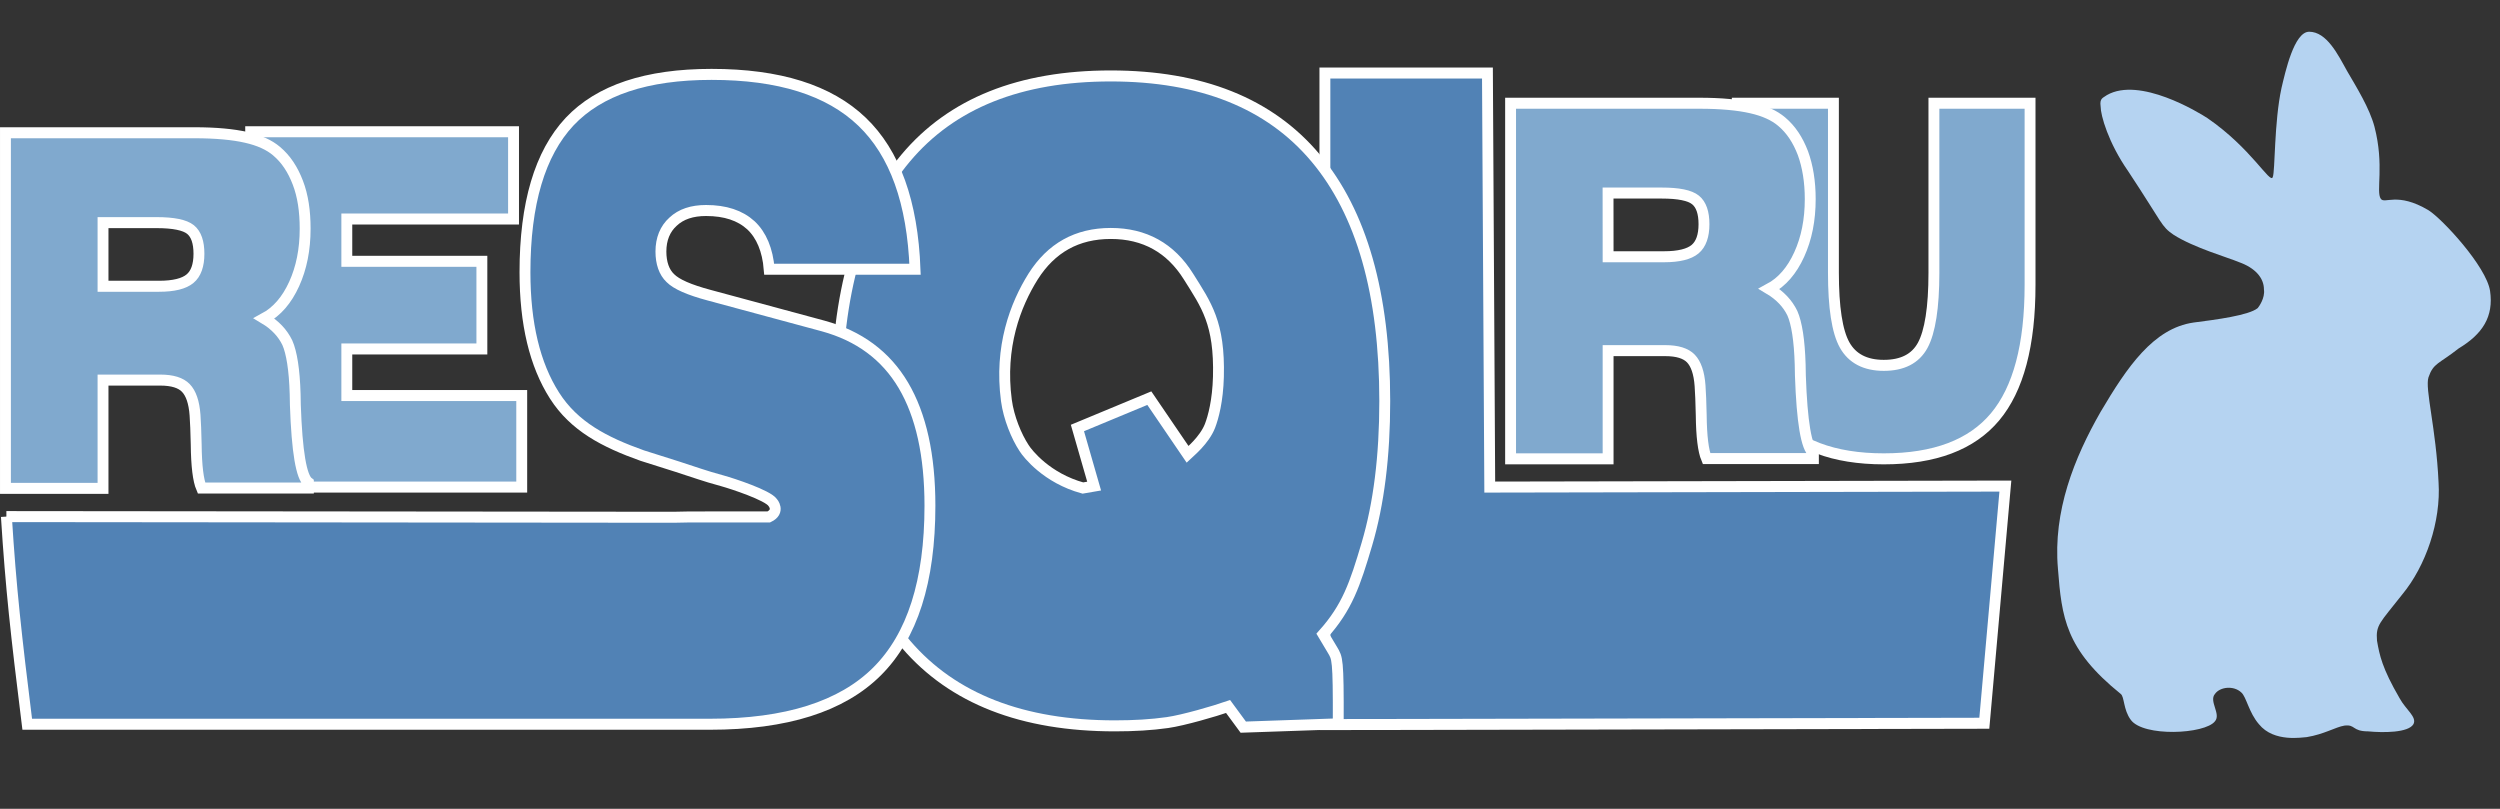 <?xml version="1.0" encoding="UTF-8" standalone="no"?>
<!-- Created with Inkscape (http://www.inkscape.org/) -->

<svg
   width="170"
   height="55"
   viewBox="0 0 44.979 14.552"
   version="1.1"
   id="svg1"
   inkscape:version="1.3 (0e150ed6c4, 2023-07-21)"
   sodipodi:docname="resqlru3_ed4.svg"
   inkscape:export-filename="resqlru3_ed4.png"
   inkscape:export-xdpi="96"
   inkscape:export-ydpi="96"
   xmlns:inkscape="http://www.inkscape.org/namespaces/inkscape"
   xmlns:sodipodi="http://sodipodi.sourceforge.net/DTD/sodipodi-0.dtd"
   xmlns="http://www.w3.org/2000/svg"
   xmlns:svg="http://www.w3.org/2000/svg">
  <rect x="0" y="0" width="44.979" height="14.552" fill="#333333" stroke="none"/>
  <sodipodi:namedview
     id="namedview1"
     pagecolor="#000000"
     bordercolor="#000000"
     borderopacity="0.25"
     inkscape:showpageshadow="2"
     inkscape:pageopacity="0.0"
     inkscape:pagecheckerboard="0"
     inkscape:deskcolor="#d1d1d1"
     inkscape:document-units="mm"
     inkscape:zoom="7.2130354"
     inkscape:cx="97.462436"
     inkscape:cy="48.59258"
     inkscape:window-width="1920"
     inkscape:window-height="1027"
     inkscape:window-x="-8"
     inkscape:window-y="-8"
     inkscape:window-maximized="1"
     inkscape:current-layer="layer1"
     showguides="true">
    <sodipodi:guide
       position="51.449,1.419"
       orientation="0,-1"
       id="guide1"
       inkscape:locked="false" />
    <sodipodi:guide
       position="47.071,13.424"
       orientation="0,-1"
       id="guide2"
       inkscape:locked="false" />
  </sodipodi:namedview>
  <defs
     id="defs1" />
  <g
     inkscape:label="Layer 1"
     inkscape:groupmode="layer"
     id="layer1">
    <g
       id="g1"
       transform="matrix(0.989,0,0,1,0.015,-6.5279835e-4)">
      <path
         class="st0"
         d="M 4.545,8.764 V 2.371 H 9.327 V 3.941 H 6.294 v 0.761 h 2.457 V 6.279 h -2.457 v 0.838 h 3.182 v 1.647 z"
         id="path1"
         style="fill:#80a9ce;fill-opacity:1;stroke:#ffffff;stroke-width:0.198;stroke-miterlimit:10" />
      <path
         class="st1"
         d="M 24.087,13.037 V 1.315 h 2.957 l 0.042,7.449 9.38,-0.018 -0.383,4.267 z"
         id="path2"
         style="fill:#5182b5;fill-opacity:1;stroke:#ffffff;stroke-width:0.198;stroke-miterlimit:10;stroke-dasharray:none" />
      <path
         class="st0"
         d="m 33.338,1.858 v 3.046 c 0,0.626 0.067,1.062 0.204,1.304 0.137,0.242 0.375,0.366 0.712,0.366 0.337,0 0.575,-0.118 0.708,-0.36 0.133,-0.242 0.204,-0.679 0.204,-1.304 V 1.858 h 1.749 v 3.27 c 0,1.08 -0.212,1.871 -0.637,2.373 -0.425,0.502 -1.1,0.755 -2.024,0.755 -0.916,0 -1.591,-0.254 -2.02,-0.755 C 31.805,6.993 31.589,6.208 31.589,5.128 V 1.858 Z"
         id="path3"
         style="fill:#80a9ce;fill-opacity:1;stroke:#ffffff;stroke-width:0.198;stroke-miterlimit:10" />
      <path
         class="st0"
         d="m 3.521,2.389 c 0.392,0 0.708,0.03 0.941,0.083 0.237,0.053 0.421,0.136 0.554,0.248 0.171,0.142 0.296,0.331 0.387,0.567 0.092,0.236 0.133,0.513 0.133,0.826 0,0.378 -0.067,0.708 -0.2,0.997 C 5.203,5.399 5.024,5.606 4.791,5.73 4.991,5.848 5.128,5.995 5.212,6.167 c 0.079,0.177 0.129,0.484 0.142,0.921 0,0.047 0.004,0.118 0.004,0.201 0.029,0.838 0.108,1.298 0.237,1.393 V 8.781 H 3.65 C 3.591,8.645 3.558,8.386 3.554,7.996 3.55,7.766 3.541,7.595 3.533,7.471 3.516,7.235 3.458,7.075 3.366,6.981 3.275,6.887 3.121,6.839 2.9,6.839 H 1.859 V 8.787 H 0.084 V 2.389 Z M 1.859,5.151 h 1.02 c 0.267,0 0.454,-0.047 0.562,-0.136 C 3.55,4.927 3.604,4.774 3.604,4.567 3.604,4.36 3.554,4.213 3.45,4.13 3.346,4.048 3.142,4.006 2.833,4.006 H 1.859 Z"
         id="path4"
         style="fill:#80a9ce;fill-opacity:1;stroke:#ffffff;stroke-width:0.198;stroke-miterlimit:10" />
      <path
         class="st1"
         d="m 22.326,12.712 c -0.242,0.083 -0.812,0.248 -1.104,0.289 -0.292,0.041 -0.608,0.059 -0.954,0.059 -1.687,0 -2.953,-0.49 -3.798,-1.464 -0.845,-0.974 -1.266,-2.438 -1.266,-4.379 0,-1.93 0.421,-3.388 1.258,-4.374 0.837,-0.986 2.083,-1.476 3.728,-1.476 1.645,0 2.891,0.49 3.728,1.476 0.837,0.986 1.258,2.444 1.258,4.374 0,0.992 -0.108,1.847 -0.325,2.573 -0.217,0.726 -0.358,1.139 -0.796,1.623 l 0.171,0.283 c 0.087,0.148 0.108,0.142 0.104,1.328 l -1.728,0.059 z M 19.889,8.746 19.585,7.701 20.893,7.164 21.588,8.173 c 0.037,-0.035 0.304,-0.248 0.408,-0.508 0.062,-0.159 0.142,-0.454 0.154,-0.885 0.025,-0.968 -0.221,-1.293 -0.546,-1.806 -0.325,-0.513 -0.796,-0.773 -1.412,-0.773 -0.616,0 -1.083,0.26 -1.412,0.773 -0.325,0.513 -0.616,1.269 -0.487,2.231 0.042,0.313 0.183,0.649 0.321,0.856 0.067,0.106 0.416,0.543 1.07,0.72 z"
         id="path5"
         style="fill:#5182b5;fill-opacity:1;stroke:#ffffff;stroke-width:0.198;stroke-miterlimit:10" />
      <path
         class="st1"
         d="m 0.101,9.295 12.137,0.012 c 0.237,-0.006 0.271,-0.006 0.646,-0.006 0.212,0 0.212,0 0.337,0 0.304,0 0.75,0 0.75,0 C 14.183,9.2 14.041,9.041 14.041,9.041 13.95,8.911 13.321,8.705 13.125,8.651 12.775,8.557 12.646,8.504 12.309,8.398 L 11.667,8.197 C 10.98,7.955 10.43,7.672 10.072,7.117 9.714,6.562 9.535,5.824 9.535,4.898 c 0,-1.234 0.271,-2.137 0.812,-2.709 0.541,-0.567 1.399,-0.85 2.582,-0.85 1.229,0 2.137,0.283 2.736,0.85 0.6,0.567 0.92,1.452 0.966,2.656 h -2.653 c -0.029,-0.348 -0.142,-0.614 -0.333,-0.791 -0.196,-0.177 -0.466,-0.266 -0.816,-0.266 -0.254,0 -0.454,0.065 -0.6,0.201 -0.146,0.13 -0.221,0.313 -0.221,0.537 0,0.207 0.058,0.372 0.171,0.478 0.112,0.112 0.346,0.212 0.704,0.307 l 2.078,0.555 c 0.65,0.177 1.137,0.531 1.458,1.068 0.321,0.537 0.483,1.257 0.483,2.166 0,1.358 -0.321,2.349 -0.962,2.981 -0.641,0.632 -1.654,0.95 -3.04,0.95 -1.1,0 -12.42,0 -12.42,0 C 0.276,11.402 0.184,10.593 0.101,9.295 Z"
         id="path6"
         style="fill:#5182b5;fill-opacity:1;stroke:#ffffff;stroke-width:0.198;stroke-miterlimit:10" />
      <path
         class="st0"
         d="m 30.901,1.858 c 0.392,0 0.708,0.03 0.941,0.083 0.237,0.053 0.421,0.136 0.554,0.248 0.171,0.142 0.296,0.331 0.387,0.567 0.087,0.236 0.133,0.513 0.133,0.826 0,0.378 -0.067,0.708 -0.2,0.997 -0.133,0.289 -0.312,0.496 -0.546,0.62 0.2,0.118 0.337,0.266 0.421,0.437 0.079,0.177 0.129,0.484 0.142,0.921 0,0.047 0.004,0.118 0.004,0.201 0.029,0.838 0.108,1.298 0.237,1.393 v 0.1 h -1.945 c -0.058,-0.136 -0.092,-0.395 -0.096,-0.785 -0.004,-0.23 -0.013,-0.401 -0.021,-0.525 -0.017,-0.236 -0.075,-0.395 -0.167,-0.49 -0.092,-0.094 -0.246,-0.142 -0.466,-0.142 H 29.239 V 8.256 H 27.465 V 1.858 Z m -1.662,2.762 h 1.02 c 0.267,0 0.454,-0.047 0.562,-0.136 0.108,-0.089 0.162,-0.242 0.162,-0.449 0,-0.207 -0.05,-0.354 -0.154,-0.437 -0.104,-0.083 -0.308,-0.124 -0.616,-0.124 h -0.975 z"
         id="path7"
         style="fill:#80a9ce;fill-opacity:1;stroke:#ffffff;stroke-width:0.198;stroke-miterlimit:10" />
    </g>
    <g
       id="Слой_4"
       transform="matrix(0.226,0,0,0.259,-85.602,-38.02)"
       style="fill:#b5d3f1;fill-opacity:1;stroke-width:0.853;stroke-dasharray:none">
      <path
         class="st3"
         d="m 577,167 c -0.3,-1.7 -3.8,-5 -4.9,-5.6 -2.5,-1.3 -3.5,-0.4 -3.8,-0.8 -0.4,-0.5 0.3,-2.3 -0.5,-5 -0.4,-1.3 -1.4,-2.7 -2.2,-3.9 -0.7,-1.1 -1.6,-2.7 -3,-2.7 -1.2,0 -1.9,2.8 -2.2,3.9 -0.6,2.4 -0.5,5.8 -0.7,6.2 -0.2,0.5 -1.7,-2 -5.2,-4.1 -0.7,-0.4 -5.4,-2.9 -8,-1.6 -0.3,0.2 -0.6,0.2 -0.5,0.8 0,0.6 0.6,2.5 2.2,4.5 2.8,3.7 2.6,3.8 3.6,4.4 1.6,0.9 4.4,1.6 5.2,1.9 1.3,0.4 2,1.1 2,1.9 0.1,0.6 -0.4,1.2 -0.5,1.3 -0.7,0.5 -3.3,0.8 -5.1,1 -3.2,0.4 -5.3,3.1 -7.4,6.2 -2.1,3.2 -3.8,6.9 -3.4,10.9 0.3,3.4 0.6,5.6 5,8.7 0.3,0.2 0.2,1.1 0.8,1.8 1,1.2 5.9,1 6.7,0.1 0.5,-0.5 -0.5,-1.4 0,-1.9 0.4,-0.5 1.5,-0.6 2.1,-0.1 0.4,0.3 0.6,1.4 1.4,2.2 1.2,1.3 3.5,0.9 3.8,0.9 1.4,-0.2 2.3,-0.7 3,-0.8 0.9,-0.1 0.6,0.4 1.9,0.4 1.2,0.1 3.2,0.1 3.6,-0.5 0.3,-0.5 -0.6,-1 -1.1,-1.8 -1.4,-2.1 -1.6,-3 -1.8,-4 -0.1,-1.1 0.2,-1.2 2,-3.2 1.9,-2 3.1,-5.1 2.9,-7.8 -0.2,-3.8 -1.1,-6.5 -0.8,-7.3 0.4,-1 0.8,-0.9 2.4,-2 1.9,-1 2.8,-2.2 2.5,-4 z"
         id="path8"
         style="fill:#b5d3f1;fill-opacity:1;stroke-width:0.853;stroke-dasharray:none" />
    </g>
  </g>
</svg>
